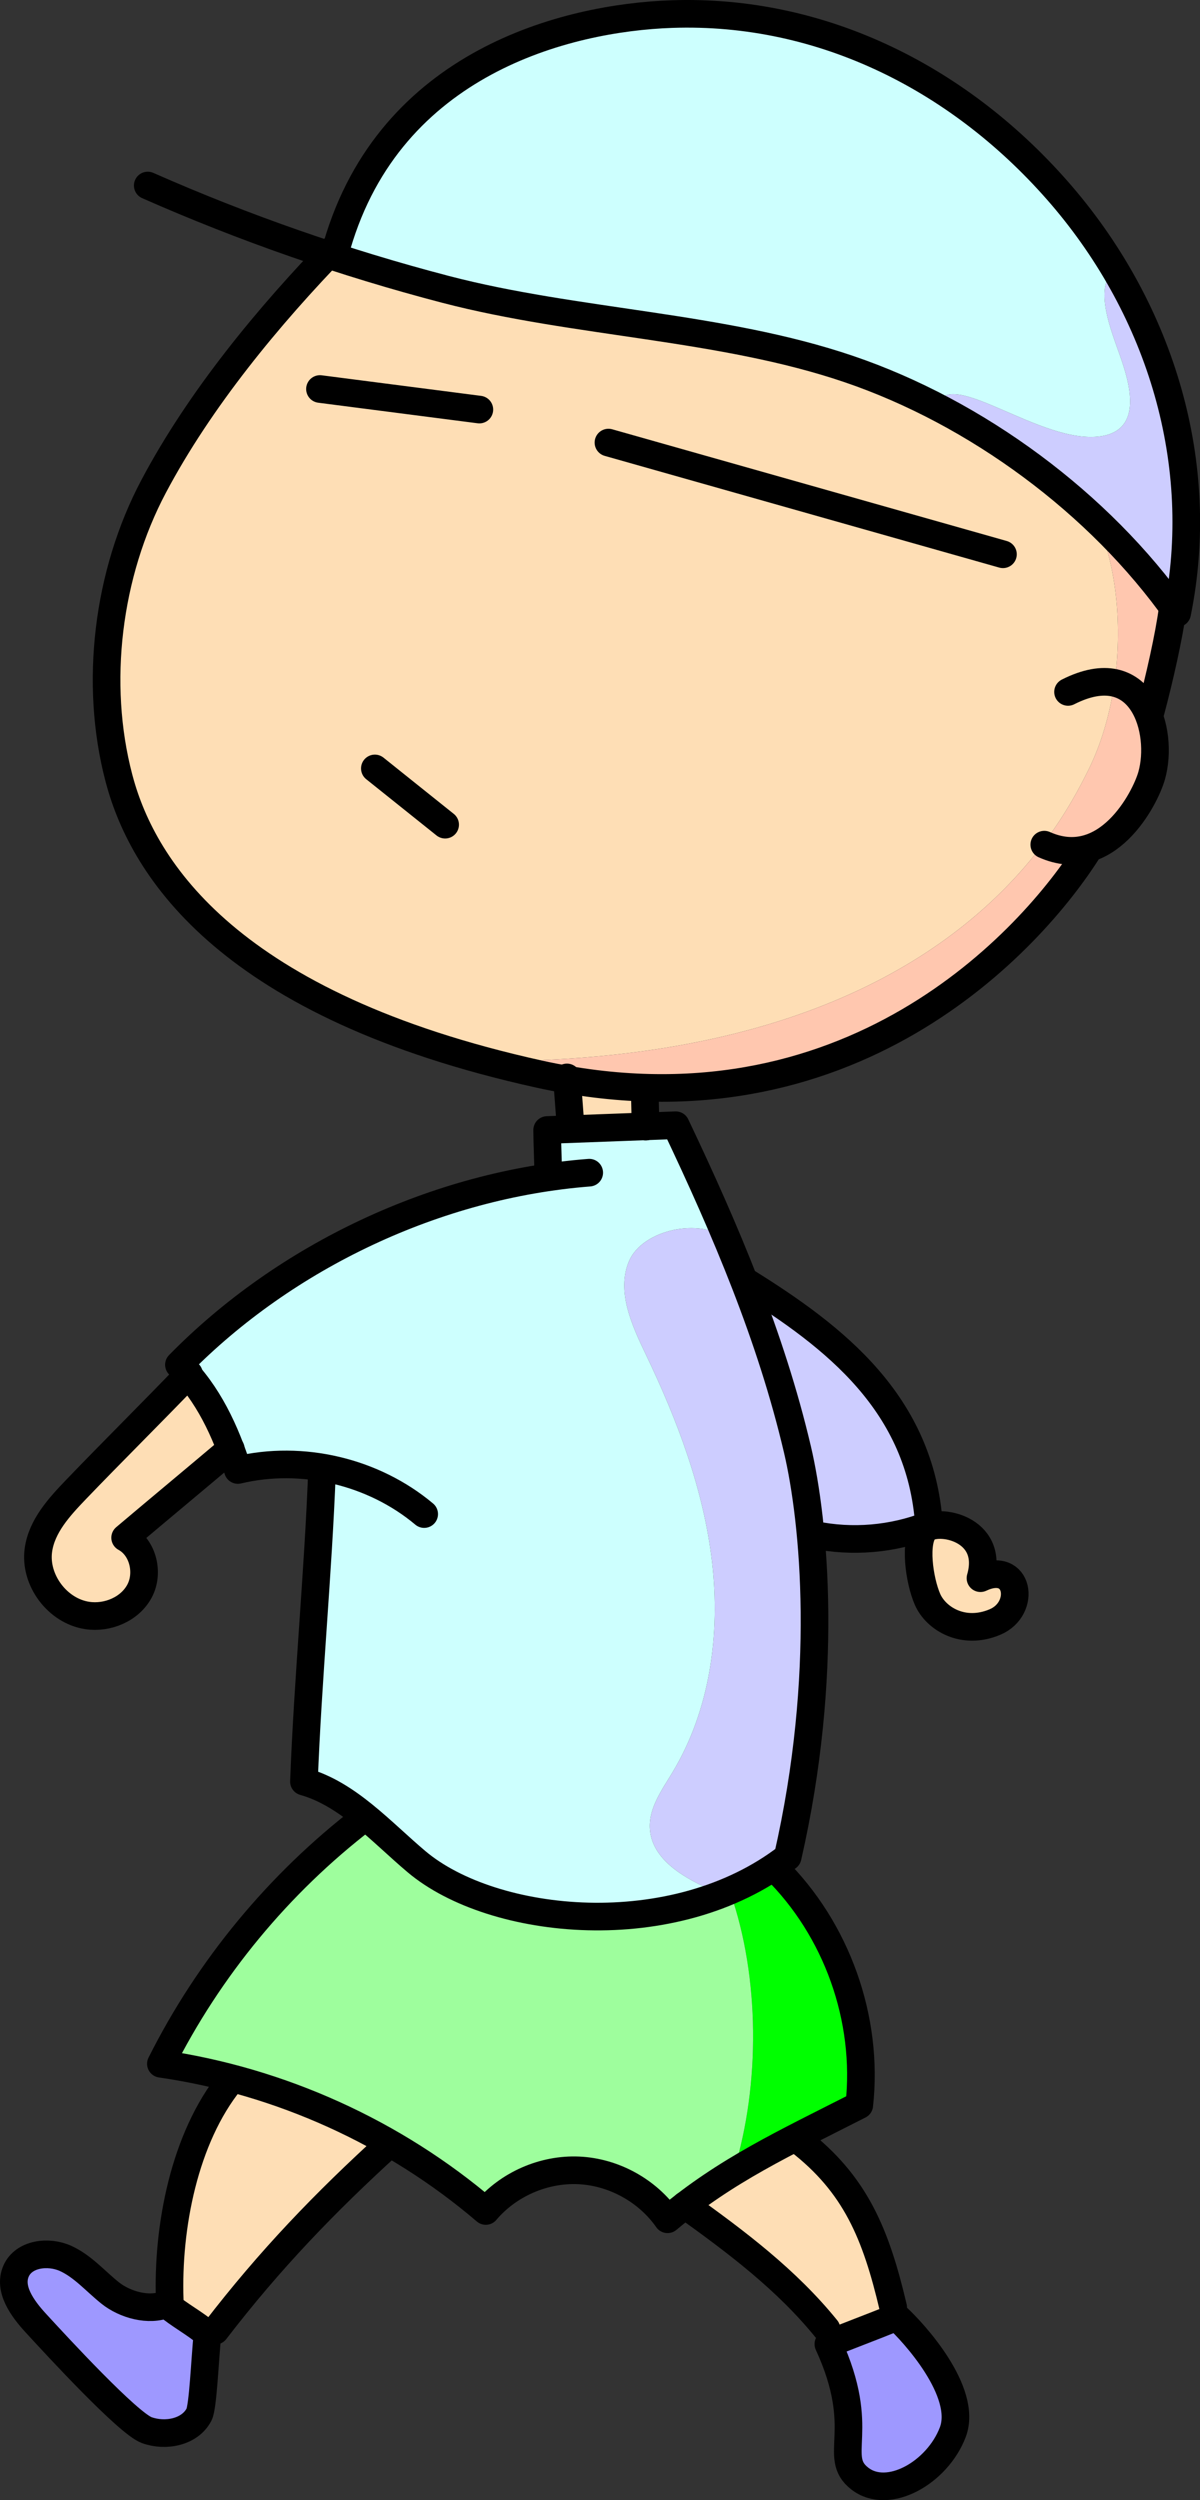 <?xml version="1.0" encoding="UTF-8"?><svg id="illust" xmlns="http://www.w3.org/2000/svg" viewBox="0 0 304.08 633.38"><rect x="0" y="0" width="304.08" height="633.38" fill="#333333" stroke="none"/><defs><style>.cls-1{fill:lime;}.cls-2{fill:#ffc7af;}.cls-3{fill:#fedeb5;}.cls-4{fill:#9efe9d;}.cls-5{fill:#9e98ff;}.cls-6{fill:#cdfffe;}.cls-7{fill:#cdcdff;}.cls-8{fill:none;stroke:#000;stroke-linecap:round;stroke-linejoin:round;stroke-width:7px;}</style></defs><g><path class="cls-7" d="m278.03,132.07c-12.07-11.5-26.01-21.43-40.74-29.05l.25-.49c3.14-9.7,26.36,10.22,41.37,7.99,11.03-1.64,7.22-13.82,4.85-20.54-2.2-6.27-6.57-16.87-1.62-21.44l.38-.22c15.57,26.08,21.87,56.85,15.75,87.02-.31-.44-.63-.88-.96-1.32-5.61-7.77-12.11-15.15-19.28-21.95Z"/><path class="cls-2" d="m297.31,154.02l-.15.11c-.89,6.92-3.44,18.1-5.56,26.02l-.93.09c-1.65-3.59-4.35-6.39-8.27-7.24,2.02-14,.66-29.01-4.37-40.93,7.17,6.8,13.67,14.18,19.28,21.95Z"/><path class="cls-2" d="m290.67,180.24c2.27,4.93,2.54,11.36,1.17,16.22-1.24,4.42-6.85,15.67-16.04,18.47-3.29.99-7.03.91-11.19-.95l-.25-.19c5.76-7.64,9.3-14.4,11.52-18.9,3.2-6.5,5.39-14.03,6.52-21.89,3.92.85,6.62,3.65,8.27,7.24Z"/><path class="cls-6" d="m283.76,89.98c2.37,6.72,6.18,18.9-4.85,20.54-15.01,2.23-38.23-17.69-41.37-7.99l-.25.49c-7.26-3.77-14.71-6.97-22.23-9.53-32.33-10.99-69.08-11.55-102.12-20.17-10.03-2.62-19.97-5.55-29.81-8.79.75-.8,1.52-1.59,2.28-2.38C98.97,15.77,143.46,4.51,170.15,3.57c38.53-1.35,73.8,16.71,98.88,45.99,5.06,5.9,9.57,12.18,13.49,18.76l-.38.22c-4.95,4.57-.58,15.17,1.62,21.44Z"/><path class="cls-3" d="m282.4,173c-1.13,7.86-3.32,15.39-6.52,21.89-2.22,4.5-5.76,11.26-11.52,18.9-17.48,23.2-55.38,54.49-138.47,55.05l-.17.67c-69.58-18.01-89.63-50.29-95.45-71.85-.05-.19-.1-.37-.15-.56-6.31-24.01-2.81-51.98,8.81-73.9,11.2-21.12,27.55-41.26,44.2-58.67,9.84,3.24,19.78,6.17,29.81,8.79,33.04,8.62,69.79,9.18,102.12,20.17,7.52,2.56,14.97,5.76,22.23,9.53,14.73,7.62,28.67,17.55,40.74,29.05,5.03,11.92,6.39,26.93,4.37,40.93Z"/><path class="cls-2" d="m143.7,273.51c-2.34-.4-4.72-.87-7.12-1.4-3.75-.83-7.36-1.7-10.86-2.6l.17-.67c83.09-.56,120.99-31.85,138.47-55.05l.25.19c4.16,1.86,7.9,1.94,11.19.95l.08.23c-12.74,20.34-50.24,62.43-112.5,60.4-6.3-.21-12.86-.86-19.68-2.05Z"/><path class="cls-3" d="m248.45,399.81c9.76-4.59,11.74,7.71,3.67,11.11-8.06,3.4-14.95-.88-17.07-5.73-2.12-4.85-3.52-14.85-.61-17.76s17.68-.42,14.01,12.38Z"/><path class="cls-5" d="m227.2,586.96c4.26,3.86,18.12,19.01,14.23,29.22-3.89,10.21-16.37,17.34-23.57,11.72-7.21-5.61,2.13-12.14-7.95-34.06.31-.14.72-.32,1.22-.53,3.37-1.38,10.66-4.1,15.54-6.13.18-.07.36-.15.53-.22Z"/><path class="cls-3" d="m226.19,586.27l.48.91c-4.88,2.03-12.17,4.75-15.54,6.13l-.35-.8c-10.08-12.45-24.15-24.52-37.18-33.85h0c4.15-3.18,8.32-5.99,12.61-8.6,5.02-3.07,10.2-5.87,15.7-8.71l.43.84c14.46,11.15,19.47,25.48,23.85,44.08Z"/><path class="cls-7" d="m188.88,324.61c22.78,14.15,44.42,30.99,46.53,61.73-9.2,3.61-19.46,4.48-29.15,2.47l-.85.08c-.82-8.84-2.06-16.18-3.34-21.65-3.4-14.5-8.05-28.64-13.47-42.52l.28-.11Z"/><path class="cls-1" d="m196.37,473.34c15.66,15.39,23.77,38.15,21.36,59.98-5.61,2.85-10.84,5.46-15.82,8.03-5.5,2.84-10.68,5.64-15.7,8.71l-.19-.31c6.62-21.68,6.52-48.85-.95-70.25l-.21-.48c3.91-1.67,7.69-3.68,11.24-6.08l.27.4Z"/><path class="cls-7" d="m205.41,388.89c1.91,20.57,1.55,49.3-5.82,81.55-1.14.88-2.3,1.71-3.49,2.5-3.55,2.4-7.33,4.41-11.24,6.08-1.2.52-2.41.99-3.63,1.44l-.15-1.3c-7.42-3.18-15.99-7.93-16.41-16-.27-5.15,3.04-9.68,5.7-14.1,9.55-15.79,12.2-35.08,10.06-53.4-2.14-18.33-8.78-35.85-16.76-52.49-3.59-7.48-7.52-16.07-4.27-23.7,3.39-7.97,18.04-11.08,24.75-5.61l.04-.02c1.52,3.61,3,7.23,4.41,10.88,5.42,13.88,10.07,28.02,13.47,42.52,1.28,5.47,2.52,12.81,3.34,21.65Z"/><path class="cls-4" d="m173.6,558.65h0c-1.48,1.15-2.97,2.33-4.45,3.58-5.08-7.27-13.65-11.99-22.51-12.39-8.86-.41-17.82,3.51-23.55,10.29-7.57-6.46-15.73-12.21-24.35-17.17-12.58-7.26-26.14-12.83-40.19-16.52-5.85-1.54-11.8-2.75-17.79-3.61,12.17-24.25,29.89-45.7,51.41-62.22l.35-.42c4.49,3.66,8.71,7.82,13.02,11.45,15.59,13.15,48.44,18.8,75.69,8.82,1.22-.45,2.43-.92,3.63-1.44l.21.48c7.47,21.4,7.57,48.57.95,70.25l.19.31c-4.29,2.61-8.46,5.42-12.61,8.59Z"/><path class="cls-6" d="m81.72,371.79c-7.1-1.22-14.43-1.05-21.45.62-.56-1.78-1.17-3.55-1.83-5.3-2.59-6.85-5.99-13.41-10.74-18.86-.75-.86-1.54-1.7-2.36-2.5,24.65-25.15,58.66-42.37,93.66-47.5l-.11-.76c0-3.23-.26-7.98-.25-11.22,1.99-.07,3.99-.15,5.98-.22,6.32-.23,12.64-.47,18.96-.71,2.55-.09,5.1-.18,7.65-.28,4.51,9.49,8.89,19.08,12.96,28.78l-.04.02c-6.71-5.47-21.36-2.36-24.75,5.61-3.25,7.63.68,16.22,4.27,23.7,7.98,16.64,14.62,34.16,16.76,52.49,2.14,18.32-.51,37.61-10.06,53.4-2.66,4.42-5.97,8.95-5.7,14.1.42,8.07,8.99,12.82,16.41,16l.15,1.3c-27.25,9.98-60.1,4.33-75.69-8.82-4.31-3.63-8.53-7.79-13.02-11.45-4.73-3.88-9.77-7.23-15.51-8.85.98-26.05,3.6-52.68,4.58-78.73l.13-.82Z"/><path class="cls-3" d="m163.58,285.34c-6.32.24-12.64.48-18.96.71v-.06c-.17-2.41-.7-9.47-.92-12.48,6.82,1.19,13.38,1.84,19.68,2.05v.23c0,2.16.18,7.33.2,9.55Z"/><path class="cls-3" d="m98.74,542.96l-.1.17c-16.2,14.74-30.27,29.33-44.09,47.31l-2.59.34c-3.04-2.47-6.87-4.52-9.8-7.05l.85-1.05c-.65-18.5,3.71-41.05,15.33-55.45l.21-.79c14.05,3.69,27.61,9.26,40.19,16.52Z"/><path class="cls-3" d="m47.7,348.25c4.75,5.45,8.15,12.01,10.74,18.86-8.09,6.84-18.65,15.61-26.74,22.45,4.56,2.46,6.09,8.96,3.64,13.53-2.44,4.58-8.1,6.94-13.23,6.18-7.56-1.13-13.44-8.99-12.39-16.57.85-6.08,5.31-10.93,9.56-15.36,8.85-9.23,19.54-19.84,28.42-29.09Z"/><path class="cls-5" d="m51.96,590.78c.21.16.4.33.6.5-.66,6.72-1.13,18.47-2.13,20.4-2.31,4.48-8.51,5.68-13.25,3.96-4.74-1.71-22.68-21.2-28.15-27.16-3.37-3.67-6.98-8.63-4.94-13.18,1.95-4.36,8.15-5.13,12.51-3.17,4.36,1.97,7.57,5.77,11.31,8.76s9.84,4.69,14.25,2.84c2.93,2.53,6.76,4.58,9.8,7.05Z"/></g><g><path class="cls-8" d="m270.64,175.29c18.84-9.57,24.36,9.95,21.2,21.17-1.68,5.99-11.42,24.58-27.22,17.52"/><path class="cls-8" d="m297.16,154.13c-.89,6.92-3.44,18.1-5.56,26.02"/><path class="cls-8" d="m37.44,47c24.41,10.77,49.69,19.58,75.51,26.32,33.05,8.62,69.79,9.18,102.13,20.17,32.33,10.99,63.5,33.96,83.21,61.85,7.66-37.79-4.15-76.51-29.23-105.79C243.95,20.28,208.69,2.22,170.16,3.57c-26.69.94-71.18,12.2-84.74,58.58-17.41,17.94-34.77,38.97-46.48,61.05s-15.12,49.89-8.81,73.9c.05.18.1.37.15.55,6.11,22.64,27.91,57.11,106.31,74.45s124.82-33.84,139.3-56.95"/><path class="cls-8" d="m143.66,272.95c.18,2.57.78,10.47.97,13.04"/><path class="cls-8" d="m163.37,275.8c.03,2.18.19,7.45.22,9.62"/><path class="cls-8" d="m107.49,383.57c-12.85-10.78-30.9-15.05-47.21-11.17-3.11-9.8-7.58-19.47-14.94-26.66,27.07-27.61,65.42-45.66,103.97-48.66"/><path class="cls-8" d="m81.6,372.61c-.98,26.06-3.6,52.68-4.58,78.73,11.17,3.15,19.65,12.81,28.53,20.29,19.34,16.31,65.23,21.09,94.05-1.2,10.54-46.12,6.74-85.02,2.48-103.2-6.69-28.54-18.25-55.7-30.84-82.17-10.86.4-21.73.8-32.59,1.21,0,3.24.26,7.99.25,11.22"/><path class="cls-8" d="m188.88,324.61c22.78,14.15,44.43,30.99,46.53,61.73-9.2,3.61-19.46,4.49-29.15,2.48"/><path class="cls-8" d="m234.44,387.43c2.9-2.9,17.69-.42,14.01,12.38,9.76-4.6,11.74,7.71,3.67,11.11s-14.96-.88-17.08-5.73c-2.12-4.85-3.51-14.86-.61-17.76Z"/><path class="cls-8" d="m47.89,348.05c-8.91,9.3-19.7,19.99-28.61,29.28-4.25,4.43-8.71,9.28-9.55,15.36-1.05,7.58,4.82,15.44,12.39,16.57,5.13.77,10.78-1.6,13.23-6.17s.92-11.07-3.64-13.53c8.1-6.85,18.68-15.64,26.78-22.49"/><path class="cls-8" d="m92.18,460.61c-21.52,16.53-39.24,37.97-51.41,62.22,30.22,4.36,59.12,17.46,82.33,37.29,5.73-6.78,14.69-10.69,23.55-10.29s17.43,5.12,22.51,12.39c14.88-12.48,29.6-19.25,48.58-28.91,2.41-21.83-5.7-44.58-21.36-59.98"/><path class="cls-8" d="m173.58,558.65c13.04,9.33,25.76,18.9,35.85,31.36"/><path class="cls-8" d="m202.34,542.19c14.46,11.16,19.61,23.74,23.99,42.34"/><path class="cls-8" d="m209.91,593.84c2.46-1.14,11.73-4.54,17.29-6.88,4.26,3.86,18.12,19.01,14.23,29.22s-16.37,17.34-23.57,11.72,2.13-12.14-7.95-34.06Z"/><path class="cls-8" d="m98.65,543.13c-16.21,14.74-30.28,29.33-44.09,47.31"/><path class="cls-8" d="m58.34,527.23c-11.62,14.4-15.98,36.95-15.33,55.44"/><path class="cls-8" d="m42.17,583.73c3.13,2.7,7.27,4.85,10.4,7.55-.66,6.72-1.13,18.46-2.13,20.4-2.31,4.48-8.52,5.68-13.25,3.96s-22.68-21.2-28.15-27.16c-3.37-3.67-6.98-8.63-4.95-13.18,1.96-4.37,8.15-5.14,12.51-3.17s7.57,5.77,11.31,8.76c3.74,2.99,9.84,4.69,14.25,2.84Z"/><path class="cls-8" d="m81.08,98.55c13.46,1.74,26.93,3.48,40.39,5.21"/><path class="cls-8" d="m154.18,112.12c33.32,9.43,66.65,18.87,99.97,28.3"/><path class="cls-8" d="m94.99,194.67c5.94,4.75,11.88,9.5,17.81,14.25"/></g></svg>
